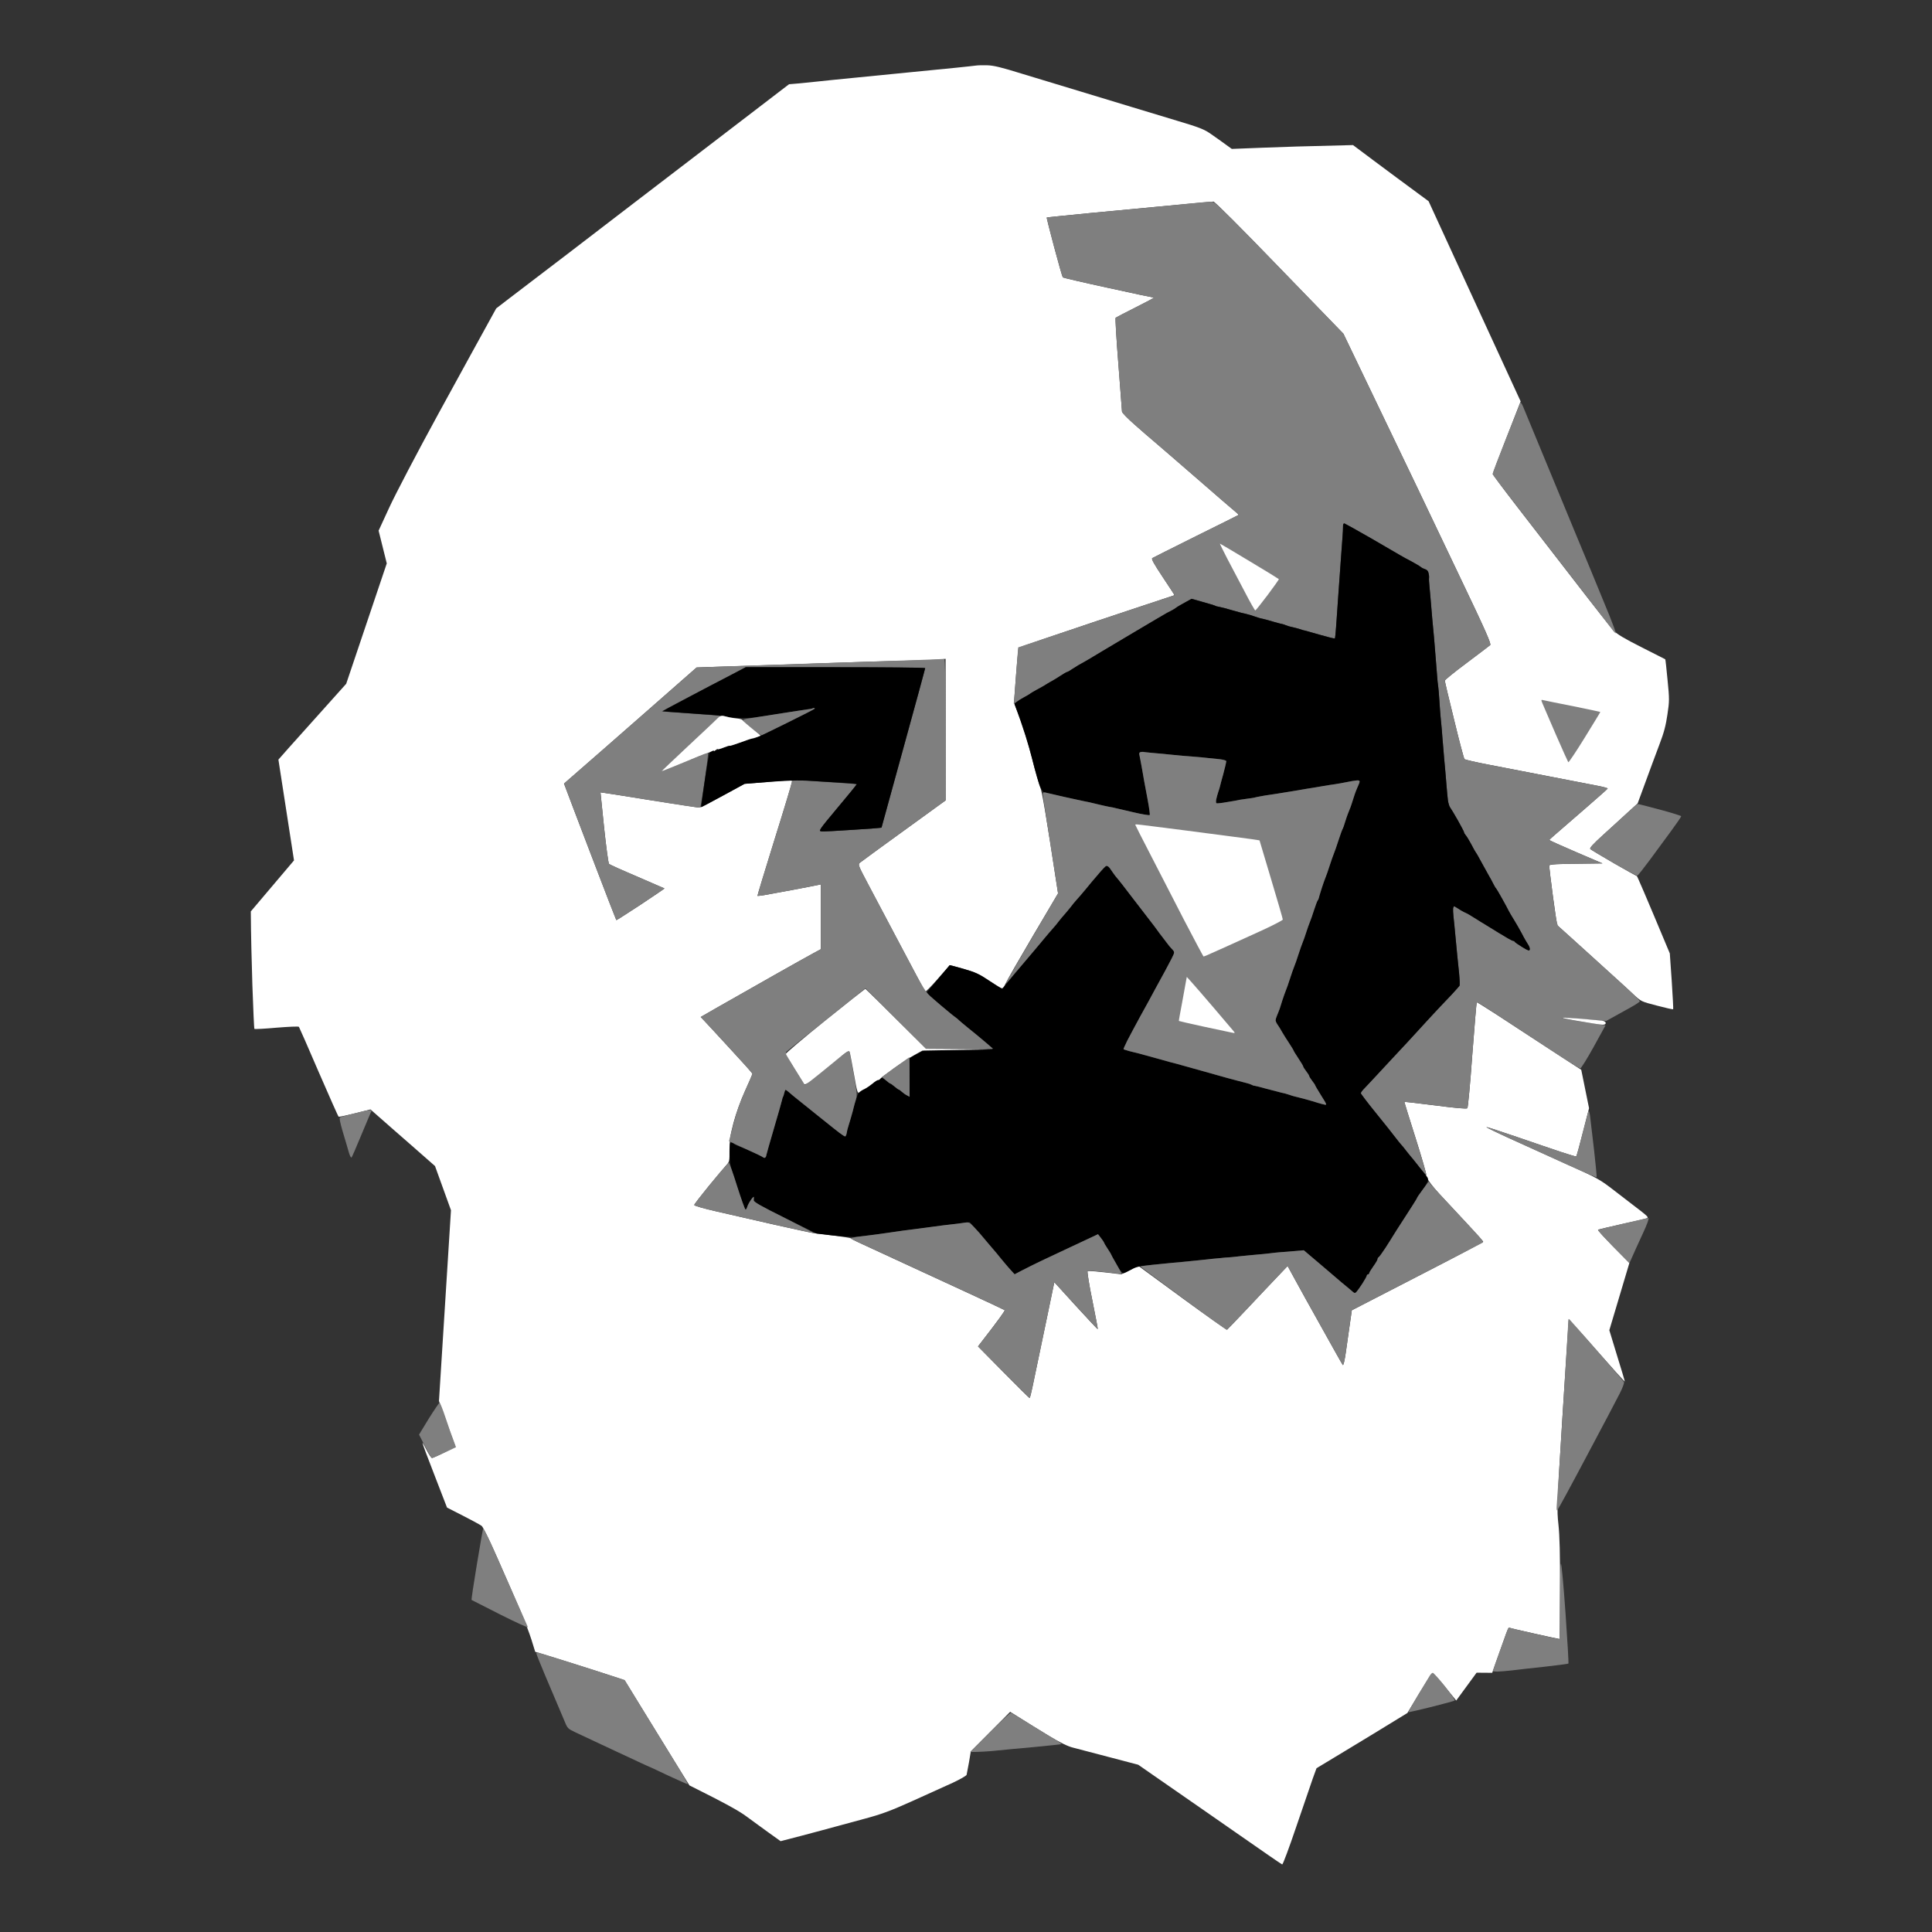 <svg version="1.2" xmlns="http://www.w3.org/2000/svg" viewBox="0 0 1610 1610" width="1610" height="1610">
	<rect x="0" y="0" width="1610" height="1610" fill="#333333" stroke="none"/>
	<title>Background</title>
	<style>
		.s0 { opacity: 1;fill: #ffffff } 
		.s1 { fill: #7f7f7f } 
		.s2 { fill: #000000 } 
	</style>
	<g id="Layer 3">
		<path id="Path 0" class="s0" d="m822.5 54.4c5.5 0.1 11.9 1.7 29 7 12.1 3.7 33.9 10.3 48.5 14.7 14.6 4.4 33.7 10.2 42.5 12.9 8.8 2.7 25.9 7.8 38 11.5 19.1 5.7 22.9 7.2 28.5 11.1 3.6 2.5 9 6.3 17.5 12.5l25.5-1c14-0.6 36.8-1.3 75.5-2.2l17.5 13.1c9.6 7.2 23.8 17.7 45.5 33.7l8.9 19.4c4.9 10.7 13.1 28.4 18.1 39.4 5.1 11 18.3 39.8 49.7 108l-11.6 29.8c-6.4 16.3-11.6 30.1-11.6 30.7 0 0.6 9.1 12.8 20.3 27.3 11.2 14.4 33 42.6 48.5 62.7 15.5 20.1 29.9 38.3 31.9 40.5 2.8 3 9 6.7 23.3 13.9 10.7 5.4 19.6 9.9 19.7 10 0.2 0.1 1 7.7 1.9 17.1 1.6 16 1.6 17.7-0.1 29-1.3 9-2.9 15.1-6.5 24.5-2.6 6.9-7.8 20.8-18.3 49.5l-7.6 7c-4.2 3.9-13.4 12.2-20.3 18.5-9.6 8.7-12.4 11.8-11.5 12.6 0.7 0.6 9.5 5.9 19.7 11.8 10.2 5.9 18.7 10.6 19 10.6 0.3 0 6.6 14.5 27.5 64.5l1.6 23c0.8 12.6 1.4 23.2 1.2 23.5-0.3 0.3-6.4-1.1-13.6-3-13.2-3.4-13.2-3.5-19.7-9.5-3.6-3.4-8.8-8.2-11.5-10.6-2.8-2.5-15.3-13.9-28-25.4-12.7-11.4-23.3-21-23.7-21.4-0.3-0.3-2-11.2-3.7-24.1-1.7-12.9-3.1-24.3-3.1-25.3 0-1.6 1.8-1.7 44.4-2.2l-22.2-9.5c-12.2-5.2-22.1-9.7-22.1-10 0-0.3 3.5-3.4 7.7-7 4.2-3.6 15-13 24.1-20.9 9.1-7.9 16.7-14.6 16.8-15 0.2-0.3-3.6-1.4-8.5-2.3-4.8-0.9-22.9-4.4-40.2-7.8-17.3-3.4-40.1-7.8-50.6-9.8-10.6-2-19.6-4.1-20-4.6-0.5-0.4-4.4-15.1-8.6-32.5-4.3-17.4-7.8-32.2-7.8-32.9 0-0.6 8.2-7.3 18.3-14.8 10-7.5 18.8-14.2 19.5-14.8 1.1-0.9-3.7-11.8-24.9-56.1-14.4-30.3-30.6-64.2-36-75.5-5.4-11.3-21.4-44.7-61.4-127.9l-53.3-55c-30.7-31.8-53.9-55.1-55-55.1-0.9 0-8.7 0.7-17.2 1.5-8.5 0.8-22.9 2.1-32 3-9.1 0.8-32.9 3.1-53 5-20.1 2-36.6 3.6-36.8 3.8-0.1 0.1 2.7 11.2 6.3 24.7 3.6 13.5 6.8 24.8 7.2 25.2 0.5 0.3 17.4 4.3 37.8 8.7 20.4 4.5 37.5 8.1 38 8.1 0.5 0.1-6.2 3.7-15 8.1-8.8 4.4-16.4 8.4-16.8 8.7-0.4 0.4 0.6 17.8 2.3 38.7 1.6 20.9 3 38.7 3 39.5-0.1 0.8 4.7 5.8 10.7 11 5.9 5.2 12.4 10.9 14.4 12.5 2 1.6 18.1 15.6 35.9 31 17.7 15.4 33.2 28.8 34.4 29.7 1.1 0.9 1.9 1.8 1.6 2-0.3 0.2-16.3 8.2-35.5 17.7-19.3 9.6-35.6 17.8-36.3 18.2-0.9 0.7 1.5 4.9 8.8 15.9 5.5 8.3 9.9 15 9.7 15-0.1 0-29.2 9.7-64.7 21.5-35.5 11.9-64.8 21.9-65.1 22.3-0.4 0.4-1.4 10.8-3.9 45.7l5.1 13.5c2.8 7.4 7.3 22.4 10 33.3 2.7 10.8 5.8 21.6 6.8 24 1.3 2.7 4.2 18.6 14.8 88.2l-21 35.5c-11.5 19.5-21.8 37.4-22.8 39.8-1.3 2.8-2.4 4-3.4 3.7-0.8-0.3-5.7-3.3-10.8-6.7-7.7-5.1-11.1-6.7-20.7-9.4-6.3-1.8-11.5-3.2-11.6-3.1 0 0.1-4.5 5.3-10 11.5-5.4 6.2-10.2 11-10.5 10.5-0.3-0.4-9.5-17.7-20.4-38.3-10.9-20.6-23.4-44.3-27.8-52.5-7.6-14.4-7.9-15.1-6.1-16.6 1.1-0.9 17.5-12.9 71.4-51.9v-118l-3.3 0.5c-1.7 0.2-14 0.7-27.2 1-13.2 0.3-42.9 1.2-66 2-23.1 0.8-57.5 2-111 3.7l-43.5 38.2c-23.8 20.9-48.7 42.7-67 58.6l1.4 3.7c0.7 2.1 10.5 27.7 21.6 56.8 11.1 29.1 20.4 53.1 20.6 53.3 0.2 0.1 9.4-5.8 20.4-13 11-7.3 19.9-13.4 19.7-13.4-0.1-0.1-10.3-4.5-22.7-9.9-12.4-5.2-23-10-23.5-10.6-0.6-0.6-2.4-14.2-4.1-30.2-1.7-16.1-3-29.3-3-29.4 0.1-0.1 18.2 2.7 40.3 6.3 22.2 3.5 41.1 6.4 42 6.4 1 0 9.9-4.5 37.8-19.8l19-1.6c10.5-0.9 19.3-1.6 19.7-1.6 0.5 0 0.8 0.7 0.8 1.5 0 0.8-6.5 22.5-14.6 48.3-8 25.7-14.4 46.8-14.2 46.8 0.2 0.1 2.5-0.2 5.3-0.6 2.7-0.5 13.5-2.5 24-4.4 10.5-2 20-3.8 23.5-4.6v54l-6.3 3.4c-3.4 1.8-18.3 10.2-33.2 18.6-14.9 8.4-31.7 18-37.5 21.3-5.8 3.2-13.3 7.6-23.1 13.2l2.4 2.5c1.3 1.4 11 11.8 21.5 23.3 10.6 11.4 19.2 21 19.2 21.5 0 0.4-2.7 6.8-6.1 14.2-3.7 8.1-7.5 18.7-9.6 26.5-2.8 10.8-3.4 14.6-3.4 22.8 0.1 9.1-0.1 9.9-2.5 12.5-1.4 1.5-8 9.4-14.7 17.5-6.7 8.2-12.2 15.3-12.2 15.9 0 0.6 8.3 3 18.5 5.3 10.2 2.4 32 7.3 48.5 11.1 16.5 3.7 31.1 6.9 32.5 7 1.4 0.1 8.8 1 16.5 2 7.7 1 14.2 2 14.5 2.3 0.3 0.3 2.7 1.7 5.5 3 2.7 1.3 16.5 7.6 30.5 14.1 14 6.5 40.4 18.6 58.5 27 18.1 8.3 33.3 15.5 33.7 15.8 0.4 0.4-4.4 7.3-22.2 30.2l21.2 21.5c11.7 11.9 21.5 21.6 21.8 21.5 0.3 0 1.3-3.9 2.3-8.7 1-4.9 5.5-26.6 18.3-87.8l17.9 19.7c9.9 10.8 18.1 19.6 18.3 19.5 0.2-0.1-1.9-10.9-4.5-23.9-2.7-13-4.4-24.1-4-24.5 0.4-0.4 7 0 28.2 2.6l14-7.1 36.7 26.9c20.1 14.7 37 26.6 37.4 26.3 0.4-0.3 8-8.2 16.8-17.5 8.8-9.3 19.9-21.2 33.6-35.5l5.9 10.8c3.2 5.9 13.3 24.2 22.6 40.7 9.2 16.5 17 30.5 17.5 31 0.5 0.6 1.6-4 2.5-10.5 0.9-6.3 2.4-16.8 5-35.1l54.7-28.2c30.2-15.5 54.8-28.5 54.8-28.9 0-0.5-6.2-7.4-13.8-15.5-7.5-8-17.9-19.2-23-24.7-5.1-5.6-9.2-10.9-9.2-11.9 0-0.9-0.5-1.9-1-2.2-0.5-0.3-0.8-1-0.5-1.5 0.3-0.5-3.7-14.4-8.9-30.8-5.2-16.3-9.4-29.8-9.3-30 0.1-0.1 11.8 1.2 25.9 3 17 2.2 26 3 26.6 2.3 0.5-0.5 2.4-20.6 4.1-44.5 1.8-23.9 3.5-43.6 3.7-43.8 0.2-0.1 7.8 4.6 16.9 10.5 9.1 6 21.7 14.2 28 18.3 6.3 4.1 18.4 12 42.2 27.5l6.5 32-5.1 20c-2.8 11-5.3 20.1-5.6 20.2-0.3 0.2-5.8-1.5-12.3-3.6-6.4-2.1-23-7.8-36.7-12.5-13.8-4.7-25.3-8.5-25.8-8.4-0.4 0.2 8.8 4.7 20.5 10 11.7 5.3 33 14.9 47.3 21.4 25.5 11.5 26.3 11.9 40.5 22.9 8 6.1 17.3 13.3 20.8 16 5.3 4.2 6.1 5.1 4.5 5.7-1 0.4-10.1 2.6-20.3 4.8-10.2 2.3-19.2 4.3-20 4.6-1 0.3 2.8 4.8 25.8 27.9l-16.7 56 6.4 21c3.6 11.5 6.5 21.3 6.5 21.8 0 0.4-10.5-11.2-23.3-25.8-12.7-14.6-23.3-26-23.5-25.3-0.1 0.7-2.4 36.4-5.1 79.3-4.7 75.9-4.8 78.3-3.4 91 1 9.4 1.4 24.3 1.3 54-0.1 22.5-0.2 41.1-0.3 41.3-0.1 0.1-9.4-1.8-20.7-4.4-11.3-2.5-20.8-4.7-21.3-5-0.4-0.2-1.5 2-2.6 4.9-1 2.8-4.1 11.4-11.6 32.7l-13-0.1-17 23.2-2.5-3.1c-1.4-1.7-5.7-6.8-9.5-11.5-3.8-4.6-7.5-8.2-8-8.1-0.5 0.1-5.4 7.7-20.7 33.1l-28.1 17.2c-15.5 9.4-32.6 19.8-47.6 28.8l-3.1 8.5c-1.6 4.7-7.8 22.8-13.8 40.3-5.9 17.5-11.2 31.6-11.7 31.4-0.5-0.2-5.5-3.6-11-7.4-5.5-3.8-18.3-12.7-28.5-19.8-10.2-7.1-20.5-14.3-23-16-2.5-1.7-16.4-11.4-57.5-39.9l-24-6.3c-13.2-3.5-26.9-7-30.5-8-4.4-1.1-10.8-4.3-20-9.8-7.4-4.5-17.7-10.8-32.2-20l-32.8 33-1.5 9c-0.9 5-1.8 9.7-2 10.5-0.2 0.8-5.5 3.8-11.7 6.7-6.2 2.8-21.4 9.7-33.8 15.3-18.2 8.2-25.7 10.9-39.5 14.6-9.4 2.6-25.8 7-36.5 9.9-10.7 2.9-22.6 6-33.5 8.8l-9.5-6.8c-5.2-3.8-13.7-9.9-18.8-13.7-5.7-4.3-16.4-10.4-47.7-26l-10.6-17.1c-5.9-9.5-17.9-29.1-26.9-43.7-8.9-14.6-16.3-26.6-16.4-26.7 0-0.2-8.7-3-19.1-6.4-10.5-3.4-23.1-7.4-28-8.9-5-1.6-13.2-4.1-27.5-8.5l-3.1-10c-1.7-5.5-6-16.7-9.6-25-3.5-8.2-11.7-26.9-18.1-41.5-6.4-14.6-12.5-27.3-13.7-28.3-1.1-1-8.1-4.8-29-15.4l-10.2-26.4c-5.7-14.5-10.3-26.9-10.2-27.4 0-0.5 1.5 2 3.4 5.8 1.9 3.7 3.9 6.7 4.5 6.7 0.5 0 5.2-2 10.2-4.6 5.1-2.5 9.2-5.1 9-5.7-0.2-0.7-3.3-9.3-13.4-37.2l10-159-13.3-36.8-19-16.7c-10.5-9.1-22.6-19.8-34.8-30.5l-12.9 3.3c-7 1.7-13.1 3-13.6 2.8-0.4-0.2-7.8-17-16.6-37.2-8.7-20.3-16.2-37.3-16.5-37.7-0.3-0.5-8.7-0.1-18.6 0.7-9.9 0.9-18.2 1.3-18.5 1-0.3-0.3-1-16.8-1.7-36.7-0.6-19.9-1.2-41.8-1.3-61.2l36-42.5-13-84 8.2-9.3c4.6-5.1 17.3-19.3 48.3-53.9l33.8-100.3-6.8-27.3 8.9-19.3c4.9-10.7 23.2-45.7 40.8-77.9 17.6-32.2 35.7-65.1 48.3-88l10.8-8.3c6-4.5 27.8-21.2 48.5-37 20.8-15.9 46-35.2 56.2-43.1 10.2-7.8 33.6-25.7 52-39.8 18.4-14.1 43.2-33.1 76.5-58.6l7-0.6c3.9-0.4 11-1.1 16-1.6 5-0.6 20.5-2.1 34.5-3.5 14-1.4 34.5-3.4 45.5-4.5 11-1.1 27-2.6 35.5-3.5 8.5-0.9 16.4-1.7 17.5-1.9 1.1-0.2 5.1-0.3 9-0.2z"/>
		<path id="Path 1" fill-rule="evenodd" class="s1" d="m1009.3 168.1c3.6-0.1 4.6 0.8 110.2 110l25.8 53.7c14.2 29.5 30.2 62.9 35.6 74.2 5.4 11.3 21.6 45.3 36 75.5 21.2 44.3 26 55.2 24.9 56.1-0.7 0.6-9.5 7.3-19.5 14.8-10.1 7.5-18.3 14.2-18.3 14.8 0 0.7 3.5 15.5 7.8 32.9 4.2 17.4 8.1 32.1 8.6 32.5 0.4 0.5 9.4 2.6 20 4.6 10.5 2 33.3 6.4 50.6 9.8 17.3 3.4 35.4 6.9 40.3 7.8 4.8 0.9 8.6 2 8.5 2.3-0.2 0.4-7.8 7.1-16.9 15-9.1 7.9-19.9 17.3-24.1 20.9-4.2 3.6-7.7 6.7-7.7 7 0 0.3 9.9 4.8 44.3 19.5l-22.2 0.3c-20.4 0.2-22.2 0.3-22.2 1.9 0 1 1.4 12.4 3.1 25.3 2.4 18.5 3.4 23.8 4.7 25 1 0.8 13.5 12.1 27.7 25 14.3 12.9 29.1 26.4 33 30 3.8 3.6 7 6.9 7 7.4 0 0.5-3.6 2.9-8 5.3-4.4 2.5-10.7 6-20 11.1l-17.5-1.4c-9.6-0.8-18.4-1.4-19.5-1.2-1.1 0.2 6.6 1.7 36.4 6.3l-9.9 18c-5.5 9.9-10.5 18-11.2 17.9-0.7-0.1-11.2-6.6-23.3-14.6-12.1-7.9-28.7-18.9-37-24.3-8.2-5.4-17.4-11.3-20.2-13.2-2.9-1.8-5.5-3.2-5.7-3-0.2 0.1-1.9 19.8-3.7 43.7-1.7 23.9-3.6 44-4.1 44.5-0.6 0.7-9.6-0.1-26.6-2.3-14.1-1.8-25.8-3.1-25.9-3 0 0.2 4.1 13.8 9.3 30.3 5.2 16.5 9.2 30.1 8.9 30.2-0.3 0.2-1.1-0.4-1.7-1.3-0.7-0.8-2-2.3-2.8-3.3-0.8-0.9-2.7-3.2-4.1-5.1-1.4-1.9-3.2-4.2-4-5-0.8-0.8-2.6-3.1-4.1-5-1.4-1.9-3.4-4.4-4.5-5.5-1-1.1-3.1-3.8-4.8-6-1.6-2.2-8.7-11.1-15.7-19.8-7-8.6-12.8-16.2-12.8-16.7 0-0.5 1.2-2.3 2.8-3.8 1.5-1.6 5.8-6.2 9.6-10.3 3.8-4 9.7-10.4 13-14 3.4-3.6 9-9.7 12.6-13.5 3.6-3.9 10.6-11.4 15.5-16.9 5-5.4 10.8-11.7 13-14 2.2-2.3 6.5-6.9 9.6-10.1 3-3.3 5.8-6.4 6.2-6.9 0.3-0.5 0.1-5.3-0.4-10.5-0.5-5.2-1.2-11.8-1.5-14.5-0.2-2.8-0.7-7-0.9-9.5-0.3-2.5-0.7-7.2-1-10.5-0.3-3.3-0.8-8.7-1.2-12-0.4-3.3-0.5-6.7-0.4-7.5 0.2-0.8 0.5-1.6 0.7-1.8 0.2-0.1 1.6 0.7 3.2 1.7 1.5 1.1 3.8 2.4 5.2 3.1 1.4 0.6 3.4 1.6 4.5 2.3 1.1 0.7 3.8 2.4 6 3.7 2.2 1.4 4.9 3.1 6 3.7 1.1 0.7 6.7 4.1 12.5 7.7 5.8 3.6 11.1 6.6 11.8 6.6 0.6 0 1.3 0.4 1.5 0.8 0.1 0.4 2.9 2.4 6.2 4.4 5.1 3.1 6 3.4 6.3 2 0.2-0.9-0.5-2.8-1.5-4.2-0.9-1.4-3.3-5.4-5.1-9-1.9-3.6-4.9-8.8-6.6-11.5-1.7-2.8-3.7-6.1-4.4-7.5-0.7-1.4-3.1-6-5.5-10.2-2.3-4.2-4.6-8-5-8.5-0.5-0.4-1.5-2.2-2.3-3.8-0.8-1.6-2.4-4.7-3.7-6.8-1.2-2.1-3.9-7-6.1-11-2.1-4-4.2-7.7-4.6-8.2-0.5-0.5-2.3-3.7-4-7-1.8-3.3-3.8-6.7-4.6-7.5-0.7-0.8-1.4-2-1.4-2.5 0-0.5-2.4-5-5.2-10-2.8-5-5.7-9.7-6.3-10.5-0.7-0.8-1.5-3.5-1.9-6-0.3-2.5-0.8-7.6-1.1-11.5-0.3-3.9-0.8-9.3-1-12-0.2-2.8-0.7-7.7-1-11-0.3-3.3-0.7-8.7-1-12-0.3-3.3-0.7-8.9-1-12.5-0.3-3.6-0.8-8.3-1-10.5-0.2-2.2-0.7-8.3-1-13.5-0.3-5.2-0.8-10.6-1-12-0.3-1.4-0.7-5.9-1-10-0.3-4.1-0.8-9.8-1-12.5-0.2-2.8-0.7-8.4-1-12.5-0.3-4.1-0.8-9.5-1-12-0.3-2.5-0.7-7-1-10-0.2-3-0.7-8.4-1-12-0.2-3.6-0.8-9.6-1.2-13.5-0.4-3.9-0.6-7.4-0.4-8 0.1-0.6 0-2.2-0.4-3.8-0.3-1.7-1.3-2.9-2.7-3.3-1.3-0.4-3-1.2-3.8-1.9-0.8-0.7-4.2-2.7-7.5-4.5-3.3-1.7-7.7-4.1-9.7-5.3-2-1.2-13-7.6-24.4-14.2-11.5-6.6-21.4-12.1-22.1-12.3-0.8-0.1-1.2 0.7-1.1 2 0 1.3-0.2 6.4-0.6 11.3-0.4 4.9-0.9 11.7-1.1 15-0.2 3.3-0.7 9.1-0.9 13-0.3 3.9-0.8 10.6-1.1 15-0.3 4.4-0.8 10.7-1 14-0.2 3.3-0.7 10.3-1 15.5-0.4 5.2-0.9 9.7-1.1 10-0.2 0.3-5.5-1-11.7-2.8-6.2-1.8-11.9-3.4-12.7-3.6-0.8-0.1-3.1-0.7-5-1.4-1.9-0.6-4.6-1.3-6-1.6-1.4-0.2-3.8-0.9-5.5-1.6-1.7-0.6-3-1.1-3-1 0 0.1-3.2-0.7-7-1.8-3.8-1.2-8.1-2.3-9.5-2.6-1.4-0.2-4.3-1.1-6.5-1.9-2.2-0.8-5.3-1.7-7-2.1-1.7-0.3-6.8-1.6-11.5-3-4.7-1.4-9.6-2.7-11-2.9-1.4-0.2-3-0.6-3.5-1-0.5-0.3-5.2-1.7-19.5-5.7l-5.7 3.1c-3.2 1.8-6.5 3.7-7.3 4.4-0.8 0.6-2.2 1.5-3 1.9-0.8 0.4-2.9 1.5-4.6 2.4-1.7 0.9-14.3 8.4-28 16.5-13.7 8.2-25.8 15.4-26.9 16-1.1 0.6-3.8 2.3-6 3.6-2.2 1.4-6 3.6-8.5 5-2.5 1.3-6.4 3.6-8.7 5.2-2.4 1.6-4.6 2.9-5 2.9-0.5 0-3 1.5-5.8 3.3-2.7 1.8-5.7 3.6-6.5 4-0.8 0.4-2.8 1.6-4.5 2.6-1.6 1.1-5.2 3.2-8 4.6-2.7 1.5-5.5 3.1-6 3.6-0.5 0.4-2.6 1.6-4.5 2.6-1.9 1-4.8 2.8-9.2 5.8l0.7-8c0.4-4.4 1.2-15 3-39l53-17.7c29.2-9.8 58.5-19.6 77.5-25.8l-10-15c-7.3-11-9.7-15.2-8.7-15.9 0.6-0.4 17-8.6 36.2-18.2 19.3-9.5 35.2-17.5 35.5-17.7 0.3-0.2-0.5-1.1-1.6-2-1.2-0.9-16.7-14.3-34.4-29.7-17.8-15.4-33.9-29.4-35.9-31-2-1.6-8.5-7.3-14.4-12.5-5.9-5.2-10.8-10.2-10.7-11 0-0.8-1.4-18.6-3-39.5-1.7-20.9-2.7-38.3-2.3-38.7 0.4-0.3 8-4.3 16.8-8.7 8.8-4.4 15.5-8 15-8.1-0.5 0-17.6-3.6-38-8.1-20.3-4.4-37.3-8.4-37.7-8.7-0.5-0.4-3.7-11.7-7.3-25.2-3.6-13.5-6.4-24.6-6.2-24.7 0.1-0.2 16.6-1.8 36.7-3.8 20.1-1.9 43.9-4.2 53-5 9.1-0.9 22.6-2.2 30-2.9 7.4-0.8 15.2-1.4 17.3-1.5zm260 170.9c1 2.5 12 29 24.4 59 12.4 30 26.8 64.9 32.1 77.5 5.2 12.6 12.1 29.5 15.4 37.5 3.2 8 5.6 14.6 5.3 14.7-0.3 0.2-1.8-1.4-3.3-3.5-1.6-2-15.4-19.9-30.7-39.7-15.3-19.8-37-47.8-48.2-62.3-11.2-14.4-20.4-26.6-20.5-27.1-0.1-0.5 4.9-13.7 11.1-29.3 6.2-15.6 11.6-29 11.9-29.8q0.6-1.5 2.5 3z"/>
		<path id="Path 2" class="s2" d="m1120.4 436.2c0.6 0.2 10.5 5.7 22 12.3 11.4 6.6 22.4 13 24.4 14.2 2 1.2 6.4 3.6 9.7 5.3 3.3 1.8 6.7 3.8 7.5 4.5 0.8 0.7 2.5 1.5 3.7 1.9 1.5 0.4 2.5 1.6 2.8 3.4 0.4 1.5 0.5 3.2 0.4 3.7-0.2 0.6 0 4.1 0.4 8 0.4 3.9 0.9 9.9 1.2 13.5 0.3 3.6 0.8 9 1 12 0.3 3 0.7 7.5 0.9 10 0.3 2.5 0.8 7.9 1.1 12 0.3 4.1 0.8 9.8 1 12.5 0.2 2.8 0.7 8.4 1 12.5 0.3 4.1 0.7 8.6 1 10 0.2 1.4 0.7 6.8 1 12 0.3 5.2 0.8 11.3 1 13.5 0.2 2.2 0.7 6.9 1 10.5 0.2 3.6 0.7 9.2 1 12.5 0.3 3.3 0.7 8.7 1 12 0.3 3.3 0.8 8.3 1 11 0.2 2.8 0.7 8.1 1 12 0.3 3.9 0.8 9 1.1 11.5 0.4 2.5 1.2 5.2 1.9 6 0.6 0.8 3.5 5.5 6.3 10.5 2.8 5 5.2 9.5 5.2 10 0 0.5 0.7 1.7 1.4 2.5 0.8 0.8 2.8 4.2 4.6 7.5 1.7 3.3 3.5 6.5 3.9 7 0.5 0.5 2.6 4.3 4.7 8.2 2.2 4 4.9 8.9 6.1 11 1.3 2.1 2.9 5.2 3.7 6.8 0.8 1.6 1.8 3.4 2.3 3.8 0.4 0.5 2.7 4.3 5 8.5 2.4 4.2 4.8 8.8 5.5 10.2 0.7 1.4 2.7 4.8 4.4 7.5 1.7 2.8 4.7 7.9 6.6 11.5 1.8 3.6 4.2 7.6 5.1 9 1 1.4 1.7 3.3 1.5 4.2-0.3 1.4-1.2 1.1-6.3-2-3.3-2-6.1-4-6.3-4.4-0.1-0.4-0.8-0.8-1.5-0.8-0.6 0-5.9-3-11.7-6.6-5.8-3.6-11.4-7-12.5-7.7-1.1-0.6-3.8-2.3-6-3.7-2.2-1.3-4.9-3-6-3.7-1.1-0.7-3.1-1.7-4.5-2.3-1.4-0.7-3.7-2-5.3-3.1-1.5-1-2.9-1.8-3.1-1.6-0.2 0.1-0.5 0.9-0.7 1.7-0.1 0.8 0 4.2 0.4 7.5 0.4 3.3 0.9 8.7 1.2 12 0.3 3.3 0.7 8 1 10.5 0.2 2.5 0.7 6.8 0.9 9.5 0.3 2.8 1 9.3 1.5 14.5 0.5 5.2 0.7 10 0.3 10.5-0.3 0.5-3.1 3.6-6.1 6.9-3.1 3.2-7.4 7.8-9.6 10.1-2.2 2.3-8.1 8.6-13 14-5 5.5-11.9 13-15.5 16.9-3.6 3.8-9.2 9.9-12.6 13.5-3.3 3.6-9.2 10-13 14-3.8 4.1-8.1 8.7-9.7 10.3-1.5 1.5-2.7 3.3-2.7 3.8 0 0.5 5.7 8.1 12.8 16.8 7 8.6 14.1 17.5 15.7 19.7 1.7 2.2 3.8 4.9 4.8 6 1.1 1.1 3.1 3.6 4.5 5.5 1.5 1.9 2.9 3.7 3.2 4 0.3 0.3 1.8 2.1 3.3 4 1.6 1.9 3.8 4.7 5 6.3 1.2 1.5 3.2 3.9 4.4 5.5 1.3 1.5 2.3 3.6 2.3 4.7-0.1 1.1-2.1 4.8-4.5 8.3-2.5 3.4-4.5 6.4-4.5 6.7 0 0.3-4.4 7.1-9.7 15.3-5.4 8.1-10.2 15.6-10.8 16.7-0.7 1.1-3.3 5.4-6 9.5-2.7 4.1-5.2 7.6-5.7 7.8-0.4 0.1-0.8 0.8-0.8 1.5-0.1 0.6-1.6 3.3-3.5 6-1.9 2.6-3.5 5.2-3.5 5.7 0 0.5-0.5 1-1 1-0.6 0-1 0.5-1 1 0 0.5-1.7 3.6-3.8 6.8-2 3.1-4.3 6.3-5 7-1 1-1.5 1-2.6 0-0.7-0.7-3.3-2.9-5.6-4.8-2.4-1.9-5.7-4.7-7.4-6.2-1.7-1.5-8.7-7.5-28.1-23.9l-7.5 0.6c-4.1 0.4-9.5 0.9-12 1-2.5 0.2-6.3 0.6-8.5 0.9-2.2 0.3-7.2 0.8-11 1.1-3.8 0.3-10.4 1-14.5 1.4-4.1 0.5-8.2 0.9-9 0.9-0.8 0-4.4 0.3-8 0.7-3.6 0.3-8.1 0.8-10 1-1.9 0.2-8.2 0.9-14 1.4-5.8 0.6-12.8 1.3-15.5 1.5-2.8 0.3-10.4 1-17 1.7-10 1-12.8 1.6-17 4-2.8 1.6-5.6 2.9-6.3 2.9-0.6 0-2.3-1.7-3.6-3.7-1.2-2.1-3.4-5.8-4.7-8.3-1.4-2.5-3.7-6.4-5.2-8.7-1.5-2.4-2.7-4.5-2.7-4.8 0-0.3-1.1-2-5-7l-6.7 3.2c-3.8 1.7-11.6 5.4-17.6 8.2-5.9 2.8-15.5 7.4-21.5 10.2-5.9 2.7-13.6 6.6-23.7 11.8l-2.5-2.7c-1.4-1.5-4-4.5-5.8-6.7-1.9-2.2-4.8-5.7-6.5-7.9-1.8-2.1-4.1-4.8-5.2-6.1-1.1-1.2-3.6-4.1-5.5-6.5-1.9-2.3-5.4-6.4-11.9-13.5l-5.3 0.7c-2.9 0.4-7.6 0.9-10.3 1.2-2.8 0.2-9.7 1.1-15.5 2-5.8 0.8-13.2 1.8-16.5 2.1-3.3 0.4-6.9 0.9-8 1.1-1.1 0.1-6.7 0.9-12.5 1.8-5.8 0.8-12.8 1.7-15.5 2.1-2.8 0.3-7.9 0.8-11.5 1.2-3.7 0.3-12-0.2-32.5-2.7l-26.3-13c-19.9-9.9-26.2-13.4-26.1-14.7 0.1-1 0.1-2.3 0-2.8 0-0.5-1.1 0.6-2.4 2.5-1.3 1.9-2.7 4.5-3 5.8-0.4 1.2-1 2.2-1.5 2.2-0.4 0-3.5-8.4-7-18.7-5.8-17.6-6.2-19.4-6.2-28 0-7.6 0.3-9.3 1.5-9.3 0.8 0 1.7 0.5 2 1 0.3 0.5 2.2 1.5 4.2 2.2 2.1 0.6 7.6 3 12.3 5.2 4.7 2.2 8.9 4.1 9.4 4.1 0.5 0 1-0.7 1.1-1.5 0.2-0.8 3-11 6.4-22.5 3.4-11.5 6.4-22.1 6.7-23.5 0.3-1.4 0.7-2.7 0.9-3 0.2-0.3 0.7-1.6 1-3 0.3-1.4 0.8-2.6 1-2.7 0.3-0.2 1.6 0.7 3 2 1.4 1.2 3.7 3.1 5.1 4.2 1.4 1.1 3.7 3 5.2 4.2 1.5 1.2 7.6 6.1 13.7 11 6 4.8 11.7 9.3 12.5 10 0.8 0.7 3.3 2.6 5.5 4.3 2.2 1.7 4.3 3 4.7 3 0.5 0 1-1 1.3-2.2 0.2-1.3 0.4-2.6 0.5-3 0-0.5 1.1-4.5 2.6-9 1.4-4.6 2.7-9.2 2.9-10.3 0.3-1.1 1.2-4.2 2-7 1.3-4.2 2.2-5.4 5.8-7.3 2.3-1.2 5.8-3.6 7.7-5.2 1.9-1.7 4.1-3 4.7-3 0.7 0 1.3-0.5 1.3-1 0-0.5 0.6-1 1.2-1 0.7 0 2.6 1.1 4.3 2.5 1.6 1.4 3.2 2.5 3.5 2.5 0.3 0 1.8 1.1 3.5 2.5 1.6 1.4 3.2 2.5 3.5 2.5 0.3 0 1.4 0.8 2.5 1.8 1.1 1 3 2.4 6.5 4.2v-32.5l12.5-6.5h28.2c15.6 0 28.3-0.3 28.3-0.7 0-0.5-2.3-2.8-5.2-5.3-2.9-2.5-6-5-6.8-5.7-0.8-0.7-4.7-3.8-8.5-6.9-3.9-3.1-7.2-6-7.5-6.3-0.3-0.4-1.5-1.4-2.6-2.2-1.2-0.8-4.3-3.3-7-5.6-2.7-2.3-7.7-6.4-11.2-9.2-3.4-2.8-6.2-5.3-6.2-5.6 0-0.3 4.4-5.6 9.7-11.7 5.3-6.2 9.7-11.4 9.7-11.5 0.1-0.1 5.3 1.3 11.6 3.1 10 2.9 12.9 4.2 21.7 10.2 5.7 3.8 10.5 6.7 10.7 6.4 0.2-0.3 2.5-3.2 5.2-6.6 2.7-3.4 7-8.5 9.6-11.5 2.5-3 8.4-9.9 13-15.4 4.5-5.5 9.4-11.3 10.8-12.9 1.4-1.6 3.2-3.7 4-4.6 0.8-0.8 2.7-3.1 4.1-5 1.5-1.9 3.7-4.6 5-6 1.3-1.5 3.6-4.2 5-6 1.5-2 3.7-4.7 5-6.1 1.3-1.4 4.4-5 6.9-8 2.4-3 5.2-6.3 6.1-7.4 1-1.1 3.7-4.2 6-7 2.3-2.7 4.8-5.3 5.5-5.7 0.9-0.5 2 0.1 3.1 1.6 1 1.3 2.5 3.4 3.3 4.6 0.8 1.2 2.5 3.4 3.8 4.8 1.2 1.5 5.4 6.7 9.1 11.7 3.8 5 10.4 13.6 14.7 19.1 4.4 5.6 8.6 11.2 9.4 12.4 0.8 1.2 2.2 3 3 4 0.8 1 2.4 3.1 3.5 4.6 1.1 1.5 2.4 3.2 3 3.9 0.5 0.6 1.8 2 2.7 3 1.7 1.9 1.7 2.2-0.7 7-1.4 2.8-4 7.7-5.8 11-1.8 3.3-5.5 10-8.2 15-2.6 5-8.2 15.1-12.3 22.5-4.1 7.4-8.9 16.5-10.8 20.3-1.9 3.7-3.3 6.9-3.2 7.1 0.2 0.1 2.3 0.8 4.8 1.5 2.5 0.6 5.4 1.4 6.5 1.6 1.1 0.3 8.5 2.3 16.5 4.5 8 2.3 15.4 4.3 16.5 4.5 1.1 0.3 10.8 3 21.5 6 10.7 3 20.2 5.7 21 5.9 0.8 0.2 4.2 1.1 7.5 2 3.3 0.9 7.1 1.9 8.5 2.2 1.4 0.3 3.3 1 4.2 1.5 1 0.5 1.8 0.8 1.8 0.7 0-0.2 4.7 1 10.3 2.5 5.6 1.5 11.3 3 12.7 3.3 1.4 0.2 4.1 1 6 1.6 1.9 0.7 3.9 1.3 4.5 1.4 0.5 0.1 4.6 1.2 9 2.3 4.4 1.2 9.1 2.6 10.5 3.1 1.4 0.4 3.7 1.1 5.2 1.4 2.8 0.6 2.8 0.6-2.2-7.4-2.8-4.4-5-8.2-5-8.5 0-0.3-1.1-2-2.5-3.7-1.3-1.8-2.5-3.6-2.5-4 0-0.5-1.1-2.3-2.5-4-1.3-1.8-2.5-3.6-2.5-4 0-0.5-1.8-3.5-4-6.8-2.2-3.3-4-6.2-4-6.5 0-0.3-1.7-3.1-3.8-6.2-2.1-3.2-4.7-7.4-5.8-9.3-1-1.9-2.7-4.6-3.7-6-1-1.4-1.8-3.1-1.7-3.7 0-0.7 0.5-2.5 1.2-4 0.6-1.6 1.2-3 1.3-3.3 0.1-0.3 0.4-1.2 0.8-2 0.3-0.8 1.3-4 2.2-7 1-3 2.3-6.9 3-8.5 0.7-1.6 2.3-6.1 3.5-10 1.2-3.9 2.8-8.4 3.5-10 0.7-1.6 2.3-6.1 3.5-10 1.2-3.9 2.8-8.4 3.5-10 0.7-1.6 2.1-5.5 3-8.5 1-3 2.3-6.9 3-8.5 0.7-1.6 2.3-6.1 3.5-10 1.3-3.9 2.5-7.5 2.9-8 0.3-0.5 0.6-1.2 0.7-1.5 0-0.3 0.3-1.2 0.7-2 0.3-0.8 1.3-4 2.2-7 1-3 2.3-6.9 3-8.5 0.7-1.6 2.3-6.1 3.5-10 1.2-3.9 2.8-8.4 3.5-10 0.7-1.6 2.5-6.8 4-11.5 1.5-4.7 3.1-9 3.5-9.5 0.3-0.5 1.2-3 1.9-5.5 0.8-2.5 1.8-5.6 2.4-7 0.6-1.4 1.1-2.7 1.2-3 0.1-0.3 0.4-1.2 0.8-2 0.3-0.8 1.6-4.6 2.8-8.5 1.2-3.9 2.8-8.1 3.6-9.5 0.7-1.4 1.3-3.1 1.3-3.7 0-0.8-1-1.2-2.8-0.9-1.5 0.1-5.2 0.8-8.2 1.4-3 0.6-7.3 1.4-9.5 1.7-2.2 0.3-7.6 1.1-12 1.9-4.4 0.8-9.6 1.6-11.5 1.9-1.9 0.3-7.8 1.3-13 2.2-5.2 0.9-11.1 1.8-13 2.1-1.9 0.3-4.6 0.7-6 0.9-1.4 0.2-4.1 0.6-6 1-1.9 0.3-4.2 0.8-5 1-0.8 0.3-3.5 0.7-6 1-2.5 0.3-5.6 0.8-7 1-1.4 0.4-6.1 1.2-10.5 1.9-4.4 0.8-8.3 1.2-8.8 1-0.4-0.2-0.5-1.6-0.2-3.1 0.3-1.6 1.1-4.4 1.7-6.3 0.7-1.9 1.3-4 1.4-4.5 0.1-0.5 1.3-5.3 2.8-10.5 1.4-5.2 2.6-10.1 2.6-10.7q0-1.3-7.3-1.9c-3.9-0.3-8.3-0.7-9.7-0.9-1.4-0.2-6.3-0.6-11-1-4.7-0.3-12.3-1-17-1.5-4.7-0.5-11.9-1.2-16-1.6-4.1-0.4-8.4-0.6-9.5-0.5-1.1 0-2.1 0.2-2.2 0.4 0 0.1 0.7 4.5 1.7 9.7 1 5.2 2.1 11.3 2.4 13.5 0.4 2.2 1.7 9.4 3 16 1.3 6.6 2 12.3 1.7 12.7-0.3 0.4-6.5-0.6-13.6-2.3-7.2-1.7-13.9-3.2-15-3.5-1.1-0.3-3.4-0.8-5-1-1.7-0.3-5.7-1.2-9-2-3.3-0.8-6.9-1.7-8-1.9-1.1-0.2-3.4-0.6-5-1-1.7-0.3-8.9-1.9-16-3.5-7.2-1.7-13.7-3.2-14.5-3.4-0.8-0.3-1.8-0.5-2.3-0.5-0.4-0.1-1.6-1.9-2.7-4.1-1.1-2.2-4.2-12.9-6.9-23.7-2.8-10.9-7.2-25.7-14.8-45.8l2.1-1.7c1.1-0.9 3.7-2.5 5.6-3.5 1.9-1 4.2-2.3 5-2.9 0.8-0.7 3.7-2.4 6.5-3.9 2.7-1.4 6.3-3.5 8-4.6 1.6-1 3.7-2.2 4.5-2.6 0.8-0.4 3.7-2.2 6.5-4 2.7-1.8 5.3-3.3 5.7-3.3 0.5 0 2.7-1.3 5-2.9 2.4-1.6 6.3-3.9 8.8-5.2 2.5-1.4 6.3-3.6 8.5-5 2.2-1.3 4.9-3 6-3.6 1.1-0.6 13.2-7.8 26.9-16 13.7-8.1 26.3-15.6 28-16.5 1.7-0.9 3.8-2 4.6-2.4 0.8-0.4 2.2-1.3 3-1.9 0.8-0.7 4.1-2.6 13-7.5l9.2 2.6c5.1 1.4 9.7 2.8 10.3 3.1 0.5 0.4 2.1 0.8 3.5 1 1.4 0.2 6.3 1.5 11 2.9 4.7 1.4 9.8 2.7 11.5 3 1.7 0.4 4.8 1.3 7 2.1 2.2 0.8 5.1 1.7 6.5 1.9 1.4 0.3 5.7 1.4 9.5 2.6 3.8 1.1 7 1.9 7 1.8 0-0.1 1.3 0.4 3 1 1.7 0.7 4.1 1.4 5.5 1.6 1.4 0.3 4.1 1 6 1.6 1.9 0.7 4.2 1.3 5 1.4 0.8 0.2 6.5 1.8 12.7 3.6 6.2 1.8 11.5 3.1 11.7 2.8 0.2-0.3 0.7-4.8 1-10 0.4-5.2 0.9-12.6 1.2-16.5 0.2-3.9 0.7-9.7 0.9-13 0.2-3.3 0.7-9.6 1-14 0.3-4.4 0.8-10.7 1-14 0.2-3.3 0.7-10.1 1.1-15 0.4-4.9 0.7-10.1 0.6-11.3 0-1.3 0.5-2.2 1.2-2z"/>
		<path id="Path 3" class="s0" d="m1016.6 453c0.2 0 11.3 6.6 24.6 14.6 13.4 8 24.4 14.8 24.5 15 0.2 0.2-4 6.1-9.3 13.2-5.3 7-9.9 12.8-10.3 12.9-0.3 0.2-4.3-6.8-8.8-15.5-4.6-8.6-11.2-21.2-14.7-27.9-3.5-6.8-6.2-12.3-6-12.3z"/>
		<path id="Path 4" class="s1" d="m786.8 549.1c0.9-0.1 1.2 12.3 1.2 117.9l-34.7 25.1c-19.2 13.9-35.6 25.9-36.6 26.8-1.8 1.5-1.5 2.3 7.7 19.6 5.2 9.9 17.8 33.7 28 53 18.4 34.9 18.5 35 25.3 40.8 3.7 3.3 9 7.8 11.7 10 2.7 2.3 5.8 4.8 7 5.6 1.2 0.8 2.3 1.8 2.6 2.2 0.3 0.3 3.7 3.2 7.5 6.3 3.9 3.1 8.6 7 10.5 8.6 1.9 1.6 5.1 4.2 10.5 8.9l-56 0.1-50.3-50.5-32.3 25.9c-17.8 14.3-33 26.4-33.6 27-1 0.9 0.5 4 6.8 14.1 4.5 7.1 8.3 13.2 8.5 13.5 0.2 0.3 2.7-1.4 5.6-3.7 2.9-2.3 11.2-9 18.3-14.9 8.5-7 13.1-10.2 13.4-9.3 0.2 0.8 1.8 9.3 3.5 18.9 2.8 15.7 3 17.9 1.8 21.5-0.7 2.2-1.5 4.9-1.7 6-0.2 1.1-1.4 5.6-2.7 10-1.3 4.4-2.5 8.3-2.6 8.7-0.1 0.5-0.4 1.9-0.7 3.3-0.3 1.4-0.8 2.5-1.2 2.5-0.5 0-2.6-1.3-4.8-3-2.2-1.7-4.7-3.6-5.5-4.3-0.8-0.7-6.5-5.2-12.5-10-6-4.9-12.2-9.8-13.7-11-1.4-1.2-3.8-3.1-5.2-4.2-1.4-1.1-3.7-3-5.1-4.3-1.4-1.2-2.7-2.1-3-2-0.2 0.2-0.7 1.4-1 2.8-0.3 1.4-0.7 2.7-1 3-0.2 0.3-0.6 1.6-0.9 3-0.3 1.4-3.3 12-6.7 23.5-3.4 11.5-6.2 21.5-6.3 22.1 0 0.7-0.4 1.6-0.8 2-0.4 0.5-1.3 0.4-2-0.2-0.7-0.6-5.6-3-10.8-5.3-5.2-2.3-11.3-5.1-17.5-8.1l3.7-14.2c2.4-9.7 5.6-18.7 9.7-27.8 3.4-7.4 6.1-13.8 6.1-14.3 0-0.4-8.6-10-19.2-21.5-10.5-11.4-20.2-21.8-23.9-25.7l6.3-3.6c3.5-2 11-6.4 16.8-9.6 5.8-3.3 22.7-12.9 37.5-21.3 14.9-8.4 29.8-16.8 39.5-22v-54l-2.2 0.5c-1.3 0.3-10.8 2.1-21.3 4.1-10.5 1.9-21.2 3.9-24 4.4-2.7 0.4-5.1 0.7-5.3 0.6-0.2 0 6.2-21.1 14.2-46.9 8.1-25.7 14.6-47.5 14.6-48.5 0-1.5 0.8-1.6 8.7-1 4.9 0.4 16.9 1.3 26.8 1.9 9.9 0.6 18.1 1.2 18.3 1.5 0.1 0.2-7 9.1-15.9 19.6-15.6 18.7-16 19.3-13.3 19.6 1.6 0.2 13.5-0.4 26.4-1.3 12.9-0.8 23.5-1.7 23.6-1.8 0-0.1 8.2-29.9 18.2-66.2 10-36.3 18.2-66.3 18.2-66.8 0-0.4-33.6-0.7-149.5-0.7l-32 16.7c-17.6 9.2-33.3 17.4-38 20.1l7 0.6c3.9 0.3 14.7 1.1 24 1.7 9.4 0.6 17.2 1.3 17.5 1.5 0.3 0.2-0.3 1-1.2 1.7-0.9 0.6-12 10.9-24.7 22.7-12.6 11.8-22.9 21.6-22.8 21.7 0.1 0.2 8.8-3.3 19.2-7.6 10.5-4.4 19.2-7.8 19.5-7.6 0.3 0.2-1 10.4-2.7 22.7-1.8 12.3-3.5 22.5-3.8 22.8-0.3 0.3-19.1-2.5-41.8-6.2-22.7-3.7-41.2-6.6-41.3-6.5 0 0.1 1.3 13.3 3 29.4 1.7 16 3.6 29.6 4.1 30.2 0.6 0.6 11.1 5.3 23.5 10.6 12.4 5.3 22.6 9.8 22.8 9.8 0.1 0.1-8.8 6.2-19.8 13.4-11 7.3-20.2 13.2-20.4 13-0.2-0.1-9.5-24.1-20.6-53.2-11.1-29.2-20.8-54.7-23-60.5l11.8-10.3c6.5-5.6 31.4-27.4 98.7-86.4l17-0.7c9.4-0.3 45.1-1.5 79.5-2.7 34.4-1.1 72.9-2.4 85.5-2.8 12.7-0.4 23.6-0.9 24.3-1z"/>
		<path id="Path 5" class="s2" d="m621.5 556h74.8c41.1 0 74.7 0.3 74.7 0.8 0 0.4-8.2 30.4-18.2 66.7-10 36.3-18.2 66.1-18.2 66.2-0.1 0.2-10.7 1-23.6 1.8-12.9 0.9-24.8 1.5-26.4 1.3-2.7-0.3-2.3-0.9 13.3-19.6 8.8-10.5 16.1-19.4 16.1-19.7 0-0.3-4.2-0.7-9.3-1-5-0.3-16.8-1-26.2-1.6-14.3-0.9-20.3-0.8-58 2.3l-18 9.8c-9.9 5.4-18.1 9.8-18.2 9.7-0.1-0.1 1.3-10.2 3-22.4 1.8-12.2 3.7-22.7 4.2-23.3 0.5-0.5 1.9-1.2 3-1.4 1.1-0.3 2.1-0.5 2.2-0.5 0.2-0.1 0.4-0.1 0.5 0 0.2 0 2.7-0.9 5.5-2 2.9-1.2 5.3-1.9 5.3-1.6 0 0.3 4.3-1.1 9.5-3 5.2-1.9 9.5-3.3 9.5-3 0 0.3 1.7-0.2 3.7-1.1 2.1-0.9 13.8-6.5 26-12.5 12.3-6 22.3-11.1 22.3-11.4 0-0.3-1.2-0.3-2.8 0-1.5 0.3-4.3 0.7-6.2 1-1.9 0.3-10.5 1.6-19 3-8.5 1.3-17.5 2.8-20 3.2-2.5 0.4-8.3 0.7-13 0.7-4.7 0-9.6-0.4-11-0.8-1.4-0.4-3.9-0.9-5.5-1.1-1.6-0.3-13.4-1.2-26-2-12.6-0.9-23.1-1.7-23.2-1.8-0.2-0.1 9.3-5.2 21-11.4 11.6-6.2 27.3-14.4 34.7-18.2z"/>
		<path id="Path 6" class="s1" d="m1286.3 583.5c1.2 0.3 12.3 2.6 24.7 5 12.4 2.5 22.6 4.7 22.6 4.8 0.1 0.1-5.8 9.7-13 21.4-7.2 11.7-13.4 20.9-13.7 20.5-0.3-0.4-5-10.8-10.4-23.2-5.3-12.4-10.4-24-11.1-25.8-1.3-3.2-1.3-3.2 0.9-2.7zm-608.1 6.5c0.4 0 0.8 0.2 0.8 0.5 0 0.3-9.8 5.3-21.7 11.2-12 5.9-22.1 10.9-22.5 11-0.5 0.2-4.2-2.4-8.3-5.7-4.1-3.3-7.5-6.3-7.5-6.7 0-0.5 1.9-1.1 4.2-1.5 2.4-0.4 6.1-1 8.3-1.3 2.2-0.3 11.2-1.7 20-3.1 8.8-1.4 18-2.8 20.5-3.1 2.5-0.3 4.7-0.7 4.9-0.9 0.3-0.2 0.8-0.4 1.3-0.4z"/>
		<path id="Path 7" class="s0" d="m603 596.6c1.4 0.3 3.4 0.8 4.5 1.1 1.1 0.3 4 0.7 6.5 1 2.5 0.2 4.6 0.9 4.8 1.4 0.1 0.5 3.6 3.6 15.2 12.9l-2.7 1.1c-1.6 0.6-3.7 1.2-4.8 1.4-1.1 0.2-5.7 1.8-10.3 3.5-4.5 1.6-8.2 2.8-8.2 2.5 0-0.3-2.2 0.4-5 1.5-2.7 1.1-5 1.7-5 1.2 0.1-0.4-0.6 0-1.5 0.8-0.9 0.8-1.6 1.2-1.5 0.7 0-0.4-1-0.2-2.2 0.5-1.3 0.7-3 1.3-3.8 1.5-0.8 0.1-9.6 3.6-19.5 7.8-9.9 4.1-18.1 7.4-18.2 7.2-0.1-0.1 10-9.7 22.5-21.4 12.5-11.6 23.6-22.1 24.7-23.2 1.4-1.4 2.8-1.9 4.5-1.5z"/>
		<path id="Path 8" class="s1" d="m952.9 626.6c0.3 0.1 4 0.5 8.1 0.9 4.1 0.3 11.3 1 16 1.5 4.7 0.5 12.3 1.2 17 1.5 4.7 0.3 9.6 0.8 11 1 1.4 0.2 5.7 0.6 9.7 1 4.2 0.4 7.1 1.2 7.2 1.9 0 0.6-1.1 5.4-2.5 10.6-1.5 5.2-2.7 10-2.8 10.5-0.1 0.5-0.7 2.6-1.4 4.5-0.6 1.9-1.4 4.7-1.7 6.2-0.3 1.6-0.2 3 0.3 3.2 0.4 0.2 4.3-0.2 8.7-1 4.4-0.7 9.1-1.5 10.5-1.9 1.4-0.2 4.5-0.7 7-1 2.5-0.3 5.2-0.7 6-1 0.8-0.2 3.1-0.7 5-1 1.9-0.4 4.6-0.8 6-1 1.4-0.2 4.1-0.6 6-0.9 1.9-0.3 7.8-1.2 13-2.1 5.2-0.9 11.1-1.9 13-2.2 1.9-0.3 7.1-1.1 11.5-1.9 4.4-0.8 9.8-1.6 12-1.9 2.2-0.3 6.5-1.1 9.5-1.7 3-0.6 6.7-1.3 8.3-1.4 1.7-0.3 2.7 0.1 2.7 0.8 0 0.7-0.6 2.4-1.3 3.8-0.7 1.4-2.4 5.6-3.6 9.5-1.2 3.9-2.5 7.7-2.8 8.5-0.4 0.8-0.7 1.7-0.8 2-0.1 0.3-0.6 1.6-1.2 3-0.6 1.4-1.6 4.5-2.4 7-0.7 2.5-1.6 5-1.9 5.5-0.4 0.5-2 4.8-3.5 9.5-1.5 4.7-3.3 9.8-4 11.5-0.7 1.6-2.2 6.1-3.5 10-1.2 3.9-2.8 8.3-3.5 10-0.7 1.6-2 5.5-3 8.5-0.9 3-1.8 6-2 6.5-0.1 0.5-0.3 1.5-0.5 2-0.1 0.5-0.5 1.5-1 2-0.4 0.5-1.7 4.1-3 8-1.2 3.9-2.8 8.3-3.5 10-0.7 1.6-2 5.5-3 8.5-0.9 3-2.3 6.8-3 8.5-0.7 1.6-2.2 6.1-3.5 10-1.2 3.9-2.8 8.3-3.5 10-0.7 1.6-2.2 6.1-3.5 10-1.2 3.9-2.8 8.3-3.5 10-0.7 1.6-2 5.5-3 8.5-0.9 3-1.9 6.2-2.2 7-0.4 0.8-0.7 1.7-0.8 2-0.1 0.3-0.7 1.7-1.3 3.2-0.7 1.6-1.2 3.4-1.2 4 0 0.7 0.7 2.4 1.7 3.8 1 1.4 2.7 4.1 3.7 6 1.1 1.9 3.7 6.1 5.8 9.2 2.1 3.2 3.8 6 3.8 6.3 0 0.3 1.8 3.2 4 6.5 2.2 3.3 4 6.3 4 6.7 0 0.5 1.2 2.3 2.5 4 1.4 1.8 2.5 3.6 2.5 4 0 0.5 1.2 2.3 2.5 4 1.4 1.8 2.5 3.5 2.5 3.8 0 0.3 2.3 4.1 5 8.5 5 8 5 8 2.3 7.4-1.6-0.3-3.9-1-5.3-1.4-1.4-0.5-6.1-1.9-10.5-3.1-4.4-1.1-8.5-2.2-9-2.3-0.5-0.1-2.6-0.7-4.5-1.4-1.9-0.6-4.6-1.4-6-1.6-1.4-0.3-7.1-1.8-12.7-3.3-5.6-1.6-10.3-2.7-10.3-2.6 0 0.2-0.8-0.1-1.7-0.6-1-0.5-2.9-1.2-4.3-1.5-1.4-0.3-5.2-1.3-8.5-2.2-3.3-0.9-6.7-1.8-7.5-2-0.8-0.2-10.3-2.9-21-5.9-10.7-3-20.4-5.7-21.5-6-1.1-0.2-8.5-2.2-16.5-4.5-8-2.2-15.4-4.2-16.5-4.5-1.1-0.2-4-1-6.5-1.6-2.5-0.7-4.6-1.4-4.7-1.5-0.2-0.2 1.2-3.4 3.1-7.2 1.9-3.7 6.8-12.8 10.8-20.2 4.1-7.4 9.7-17.5 12.3-22.5 2.7-5 6.4-11.7 8.2-15 1.8-3.3 4.4-8.3 5.8-11 2.4-4.8 2.4-5.1 0.7-7-0.9-1-2.2-2.4-2.7-3-0.5-0.7-1.9-2.4-3-3.9-1.1-1.5-2.7-3.6-3.5-4.6-0.8-1-2.2-2.8-3-4-0.8-1.2-5-6.8-9.4-12.4-4.3-5.5-10.9-14.1-14.7-19.1-3.7-5-7.9-10.2-9.1-11.7-1.3-1.4-3-3.6-3.8-4.8-0.8-1.2-2.3-3.3-3.2-4.6-1.2-1.5-2.3-2.1-3.2-1.7-0.7 0.5-3.2 3-5.5 5.8-2.3 2.7-5 5.9-6 7-0.9 1.1-3.7 4.4-6.1 7.4-2.5 3-5.6 6.6-6.9 8-1.3 1.4-3.5 4.1-5 6.1-1.4 1.8-3.7 4.5-5 6-1.3 1.4-3.5 4.1-5 6-1.4 1.9-3.3 4.2-4.1 5-0.8 0.9-2.6 3-4 4.6-1.4 1.6-6.2 7.4-10.8 12.9-4.6 5.5-10.3 12.2-12.7 15-2.4 2.7-6 7.1-8.2 9.7-2.1 2.6-3.9 4.5-4 4.3-0.2-0.3 9.5-17.3 43.4-75l-6.3-40.5c-3.5-22.3-6.4-41.3-6.4-42.3 0-1.2 0.6-1.6 2.3-1.2 1.2 0.3 8.1 1.8 15.2 3.5 7.2 1.6 14.4 3.2 16 3.5 1.7 0.3 3.9 0.8 5 1 1.1 0.2 4.7 1.1 8 1.9 3.3 0.8 7.4 1.7 9 2 1.7 0.2 3.9 0.7 5 1 1.1 0.3 7.9 1.8 15 3.5 7.2 1.7 13.3 2.7 13.6 2.3 0.3-0.4-0.5-6.3-1.8-13.2-1.3-6.9-2.6-13.9-2.9-15.5-0.3-1.7-1.2-6.8-2-11.5-0.9-4.7-1.7-9.3-2-10.3-0.2-1 0.2-1.8 1.2-2 0.9-0.2 1.9-0.2 2.3-0.1zm411.8 43.4c0.5-0.1 8.8 2.1 18.6 4.7 9.7 2.6 17.7 5.1 17.7 5.5 0 0.5-3.9 6.2-8.7 12.7-4.9 6.6-12.8 17.4-17.8 24.2-5 6.7-9.5 12.4-10 12.6-0.5 0.2-9.3-4.4-19.5-10.3-10.2-5.9-19-11.2-19.7-11.8-0.9-0.8 1.8-3.8 10.9-12.1 6.7-6 15.7-14.3 20-18.3 4.2-3.9 8.1-7.2 8.5-7.2z"/>
		<path id="Path 9" class="s0" d="m947.3 687c0.6 0 6.4 0.7 12.7 1.5 6.3 0.8 18.7 2.4 27.5 3.5 8.8 1.2 26.4 3.5 39 5.1 12.7 1.6 23 3.1 23.1 3.2 0 0.1 4.4 14.7 9.7 32.5 5.3 17.7 9.7 32.8 9.7 33.5 0 0.6-8.9 5.2-19.7 10.1-10.9 5-23.2 10.5-27.3 12.4-4.1 1.9-10 4.5-13 5.8-3 1.4-5.7 2.5-6 2.5-0.3 0-7.5-13.7-16.2-30.3-8.6-16.7-21.3-41.3-28.2-54.8-7-13.5-12.6-24.6-12.6-24.8 0-0.1 0.6-0.2 1.3-0.2zm41.7 127.1l3.8 4.2c2.1 2.3 10.6 12.1 18.8 21.7 8.2 9.6 15.6 18.3 16.4 19.3 1.4 1.7 1.3 1.8-2 1.1-1.9-0.4-12.5-2.7-23.5-5-11-2.4-20-4.5-20.1-4.6-0.1-0.2 1.1-7 2.7-15.3 1.5-8.2 3-16.4 3.3-18.2zm-267.9 9.9c0.2 0 11.7 11.2 50.5 50l56 0.4-59 1.1-6.5 3.6c-3.6 2-11.5 7.1-17.5 11.4-6.1 4.4-11.1 8.3-11.3 8.7-0.1 0.4-0.8 0.8-1.5 0.8-0.7 0-2.8 1.3-4.7 3-2 1.6-4.9 3.6-6.5 4.4-1.7 0.7-3.7 2-4.5 2.8-1.4 1.3-1.9-0.3-4.4-14.6-1.6-8.9-3.2-17.2-3.5-18.5-0.6-2.3-1.4-1.8-13.6 8.3-7.2 5.9-15.4 12.6-18.4 14.9-3.3 2.6-5.5 3.8-6 3.1-0.3-0.6-3.9-6.2-7.8-12.5-3.9-6.3-7.3-11.9-7.5-12.6-0.2-0.6 14.5-13.1 32.7-27.7 18.1-14.6 33.2-26.5 33.5-26.6zm581 24.1c1.4-0.1 8.5 0.3 16 0.9 7.4 0.6 14.9 1.3 16.7 1.5 2 0.3 3.3 1.1 3.3 2 0 1-1 1.5-2.8 1.4-1.5 0-10.2-1.3-19.2-2.9-9.1-1.5-15.4-2.8-14-2.9z"/>
		<path id="Path 10" class="s1" d="m757.8 881c0.1 0 0.2 7.4 0.2 33l-2.2-1.2c-1.3-0.6-3.2-2-4.3-3-1.1-1-2.2-1.8-2.5-1.8-0.3 0-1.8-1.1-3.5-2.5-1.6-1.4-3.2-2.5-3.5-2.5-0.3 0.1-2-1.2-7.1-5.5l11.3-8.2c6.2-4.5 11.4-8.2 11.6-8.3zm-450 44.1c2.1-0.1 2.2 0 0.7 3.1-0.8 1.8-4.4 10.5-8.1 19.3-3.6 8.8-7 16.5-7.4 17-0.5 0.6-1.5-1.3-2.4-4.5-0.8-3-3.1-10.7-5-17-2.3-7.8-3-11.6-2.2-11.9 0.6-0.3 5.8-1.7 11.6-3.2 5.8-1.5 11.5-2.8 12.8-2.8zm1017.3 5.4c0.4 3.3 1.9 15.9 3.3 28 1.4 12.1 2.3 22.2 2.1 22.5-0.3 0.3-11.6-4.6-25.2-10.8-13.7-6.2-34.4-15.7-46.1-21-11.7-5.3-20.9-9.8-20.5-10 0.5-0.1 12.1 3.7 25.8 8.4 13.8 4.7 30.3 10.4 36.8 12.5 6.4 2.1 11.9 3.8 12.2 3.6 0.3-0.1 2.6-8.3 5-18.2 2.5-9.9 4.9-18.7 5.2-19.5 0.4-0.8 1 1.2 1.4 4.5zm-717.8 38.5c0.5 0 3.7 8.8 7 19.5 3.4 10.7 6.5 19.5 7 19.5 0.4 0 1-1 1.4-2.3 0.3-1.2 1.7-3.8 3-5.7 1.3-1.9 2.4-3 2.5-2.5 0 0.5 0 1.8-0.1 2.7-0.1 1.4 6.1 4.9 25.4 14.5 14 7.1 25.3 12.9 25.2 13-0.1 0.1-14.1-2.9-31.2-6.7-17-3.9-39.5-9-50-11.4-10.5-2.3-19-4.8-19-5.4 0-0.6 6.3-8.7 14-18.1 7.7-9.4 14.4-17.1 14.8-17.1zm583.2 15.7l2.4 2.9c1.3 1.6 11 12.1 21.5 23.3 10.5 11.2 19.7 21.2 20.4 22.2 0.6 1.1 1.1 2.1 1 2.3-0.2 0.2-24.8 13-109.3 56.5l-1.7 11.8c-0.9 6.5-2.4 17-3.3 23.3-0.9 6.5-2 11.1-2.5 10.5-0.5-0.5-8.3-14.5-17.5-31-9.2-16.5-19.4-34.8-28.5-51.5l-8.8 9.3c-4.9 5-16.1 17-25 26.4-8.9 9.5-16.5 17.4-16.8 17.6-0.3 0.1-16.8-11.7-36.5-26.3-19.8-14.6-35.9-26.6-35.7-26.7 0.2-0.1 4.8-0.7 10.3-1.3 5.5-0.6 12.7-1.3 16-1.6 3.3-0.2 10.5-0.9 16-1.5 5.5-0.6 11.6-1.2 13.5-1.4 1.9-0.3 6.4-0.7 10-1 3.6-0.4 7.2-0.7 8-0.7 0.8 0 4.9-0.4 9-0.9 4.1-0.4 10.7-1.1 14.5-1.4 3.8-0.3 8.8-0.8 11-1.1 2.2-0.3 6-0.7 8.5-0.9 2.5-0.1 7.9-0.6 19.5-1.6l12.5 10.6c6.9 5.8 13.9 11.8 15.6 13.3 1.7 1.5 5 4.3 7.4 6.2 2.3 1.9 4.9 4.1 5.6 4.7 1.1 1 1.7 1 2.7 0 0.6-0.6 2.9-3.8 5-7 2-3.1 3.7-6.2 3.7-6.7 0-0.5 0.5-1 1-1 0.5 0 1-0.5 1-1 0-0.5 1.6-3.1 3.5-5.8 1.9-2.6 3.5-5.3 3.5-6 0-0.6 0.4-1.3 0.8-1.5 0.5-0.1 3-3.6 5.7-7.7 2.7-4.1 5.3-8.4 6-9.5 0.6-1.1 5.4-8.6 10.7-16.8 5.3-8.1 9.6-15 9.6-15.3-0.1-0.3 2.1-3.5 4.8-7.1zm183.2 30.3c0.8 0-1.2 5.5-4.8 13.2-3.4 7.3-7.2 15.7-11 24.3l-13.4-13.5c-7.4-7.5-13.2-13.8-12.9-14 0.3-0.3 9.6-2.6 20.7-5.2 11.1-2.6 20.8-4.7 21.4-4.8zm-561.7 7.9c2.5 2.6 6.1 6.7 8 9.1 1.9 2.3 4.4 5.3 5.5 6.5 1.1 1.2 3.4 4 5.2 6.1 1.7 2.1 4.6 5.7 6.5 7.9 1.8 2.2 4.4 5.2 8.3 9.4l6.5-3.4c3.6-1.9 11.3-5.7 17.2-8.5 6-2.8 15.6-7.3 21.5-10.1 6-2.8 13.8-6.5 24.3-11.4l2.5 3.2c1.4 1.8 2.5 3.5 2.5 3.8 0 0.2 1.3 2.5 3 5 1.6 2.4 3 4.7 3 5 0 0.2 2 4 4.5 8.2 2.5 4.3 4.4 7.8 4.3 7.9-0.2 0.1-6.5-0.6-14-1.5-7.5-0.9-14.1-1.3-14.5-0.8-0.4 0.4 1.3 11.4 4 24.5 2.6 13 4.7 23.7 4.5 23.8-0.2 0.1-8.4-8.7-36.2-39.1l-8.2 39.5c-4.6 21.7-9.1 43.4-10.1 48.2-1 4.8-2 8.8-2.3 8.8-0.3 0-10.1-9.6-43-43l11.5-14.8c6.3-8.1 11.1-15 10.7-15.4-0.4-0.4-15.6-7.5-33.7-15.9-18.1-8.3-45.6-21-61-28.2-15.4-7.1-29.2-13.4-30.8-14.1-1.5-0.6-2.7-1.4-2.7-1.6 0-0.3 2.4-0.9 5.2-1.3 2.9-0.4 7.5-1 10.3-1.3 2.7-0.3 9.7-1.2 15.5-2.1 5.8-0.8 11.4-1.6 12.5-1.8 1.1-0.1 4.7-0.6 8-1 3.3-0.4 10.7-1.4 16.5-2.2 5.8-0.8 13-1.7 16-2 3-0.3 7.5-0.9 10-1.3 4.4-0.7 4.6-0.7 9 3.9zm496.8 77.6c1.1 1.1 11.3 12.8 22.9 26 11.5 13.2 21.2 24.5 21.6 25.2 0.4 0.7-1.2 5-3.5 9.5-2.3 4.6-14.7 28.1-27.6 52.3-12.8 24.2-23.8 44.4-24.4 45-0.7 0.6-0.8-1.3-0.4-6 0.4-3.9 2.7-39.4 5.1-79 2.5-39.6 4.5-72.7 4.5-73.5 0-1.2 0.4-1.1 1.8 0.5zm-942.5 68.5c0.5 0 2.7 5.5 4.9 12.2 2.2 6.8 5.1 15.1 8.8 24.8l-9.5 4.5c-5.2 2.4-10 4.5-10.5 4.5-0.6 0-3.2-4.4-10.8-19.5l8.1-13.3c4.5-7.2 8.6-13.2 9-13.2zm45.8 124c5 11.2 13.1 29.7 18.1 41 5 11.2 9.3 21.1 9.7 21.9 0.3 0.8-10-3.9-22.9-10.4-12.9-6.5-23.7-12-24-12.2-0.3-0.2 1.7-13.4 4.3-29.1 2.6-15.8 5-29.4 5.3-30.2 0.3-0.9 4.6 7.7 9.5 19zm888.7 10c0.5 0 2.2 18.6 3.8 41.4 1.6 22.8 2.7 41.6 2.4 41.9-0.3 0.3-9.1 1.4-19.5 2.6-10.5 1.1-22.8 2.5-27.5 3.1-4.7 0.5-10.2 1-12.3 1-2 0-3.7-0.3-3.7-0.5 0-0.3 2.7-7.8 5.9-16.8 3.3-8.9 6.2-17 6.5-18 0.3-0.9 0.9-1.5 1.3-1.3 0.5 0.2 9.9 2.5 21 5 11.2 2.5 20.5 4.6 20.8 4.6 0.3 0 0.5-14.2 0.5-31.5 0-17.4 0.4-31.5 0.8-31.5zm-853.1 74c0.5 0 7.3 2.1 15.3 4.6 8 2.5 21.5 6.8 30 9.5 8.5 2.8 18.2 5.9 27.5 8.9l16 26.1c8.8 14.4 20.8 33.8 26.6 43.3 5.8 9.4 10.3 17.2 10 17.4-0.3 0.1-7.8-3.2-16.6-7.3-8.8-4.2-16.1-7.6-16.3-7.6-0.1 0.1-12.2-5.6-27-12.5-14.7-6.9-29.8-14-33.5-15.7-6.7-3.2-6.8-3.2-9.8-10.7-1.7-4.1-4.2-10-5.5-13-1.3-3.1-5.7-13.5-9.9-23.3-4.1-9.7-7.5-18.2-7.5-18.7 0-0.6 0.3-1 0.7-1zm746.3 17c0.6 0 5.1 5 10.1 11.2 4.9 6.2 8.6 11.6 8.2 11.9-0.4 0.4-9.1 2.7-19.3 5.3-10.2 2.5-18.8 4.5-19.3 4.5-0.4 0.1 3.2-6.3 7.9-14.2 4.7-7.8 9.2-15.2 10-16.5 0.8-1.2 1.9-2.2 2.4-2.2zm-351.5 33.3c0.5 0.2 6.4 3.7 13 7.8 6.6 4.1 15.9 9.8 20.7 12.7 4.9 2.8 8.7 5.4 8.5 5.6-0.1 0.2-10.6 1.3-23.2 2.5-12.6 1.1-27.4 2.5-32.8 3.1-5.3 0.5-12.1 1-20.2 1l16.5-16.5c9-9.1 16.9-16.4 17.5-16.2z"/>
	</g>
</svg>